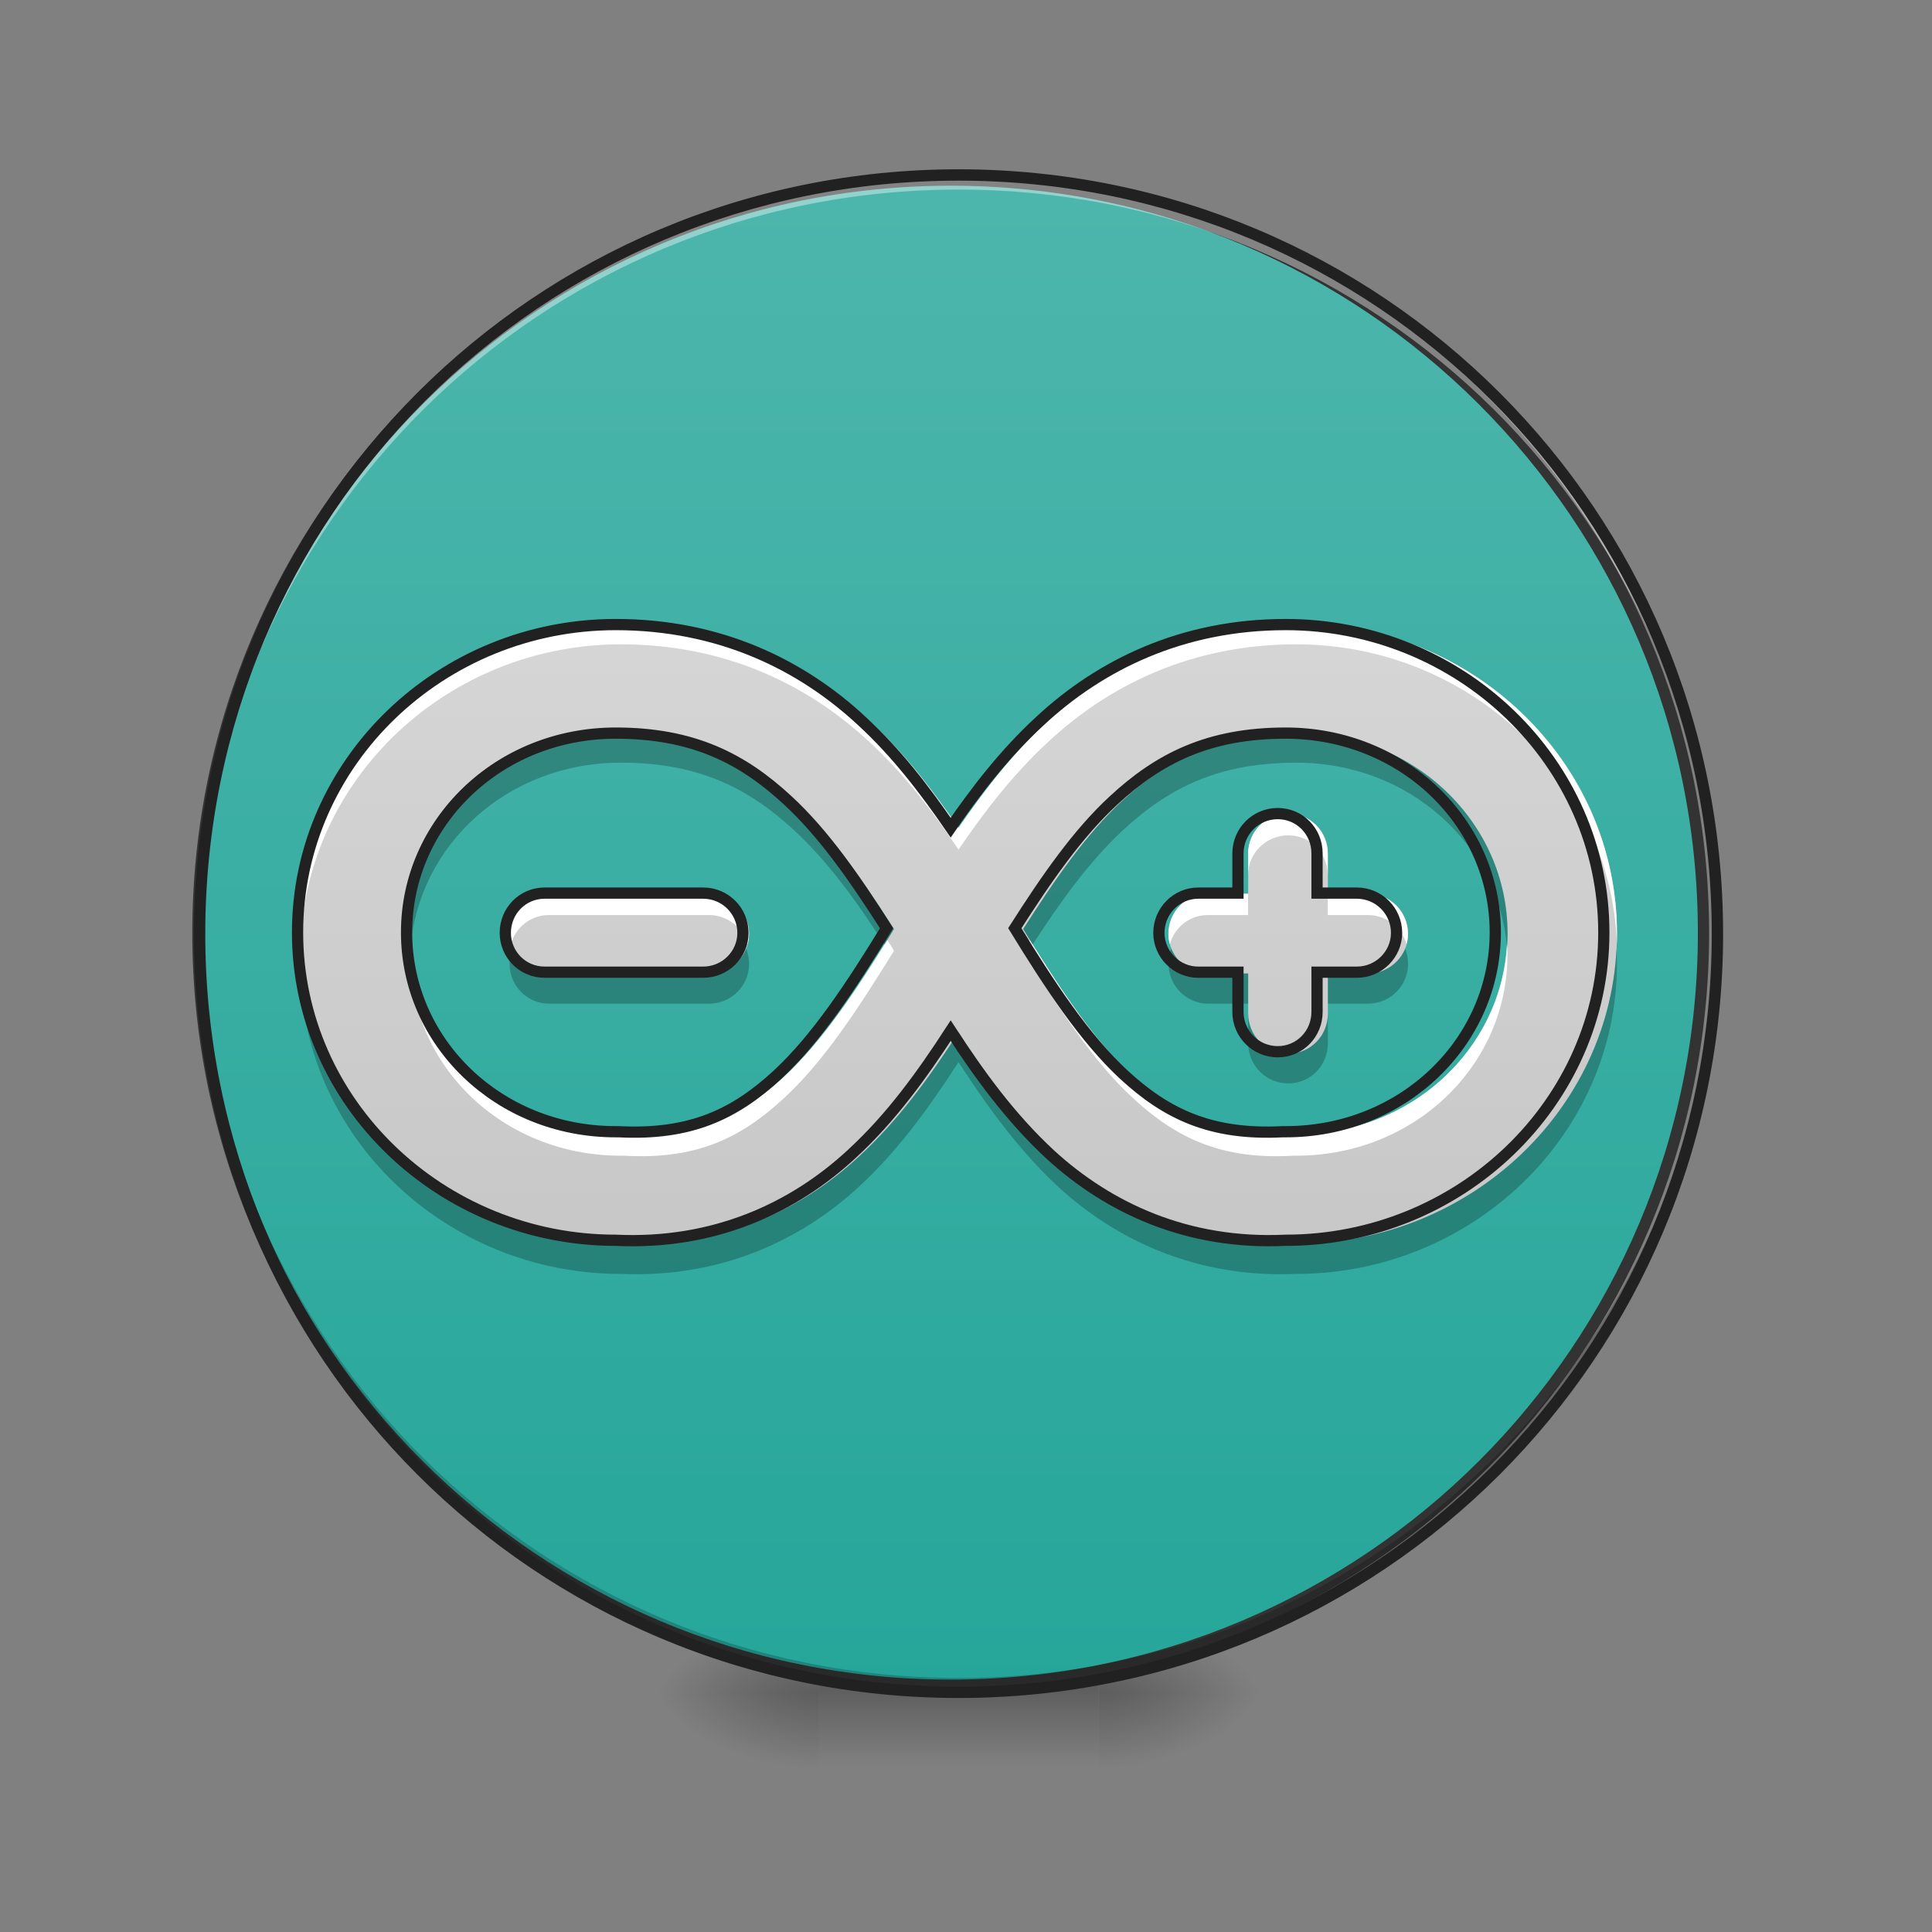 <svg height="16" viewBox="0 0 16 16" width="16" xmlns="http://www.w3.org/2000/svg" xmlns:xlink="http://www.w3.org/1999/xlink"><rect x="0" y="0" width="16" height="16" fill="#808080" stroke="none"/><linearGradient id="a"><stop offset="0" stop-opacity=".314"/><stop offset=".222" stop-opacity=".275"/><stop offset="1" stop-opacity="0"/></linearGradient><radialGradient id="b" cx="450.909" cy="189.579" gradientTransform="matrix(0 -.039 -.07 -0 22.262 31.798)" gradientUnits="userSpaceOnUse" r="21.167" xlink:href="#a"/><radialGradient id="c" cx="450.909" cy="189.579" gradientTransform="matrix(-0 .039 .07 0 -6.385 -3.764)" gradientUnits="userSpaceOnUse" r="21.167" xlink:href="#a"/><radialGradient id="d" cx="450.909" cy="189.579" gradientTransform="matrix(-0 -.039 .07 -0 -6.385 31.798)" gradientUnits="userSpaceOnUse" r="21.167" xlink:href="#a"/><radialGradient id="e" cx="450.909" cy="189.579" gradientTransform="matrix(0 .039 -.07 0 22.262 -3.764)" gradientUnits="userSpaceOnUse" r="21.167" xlink:href="#a"/><linearGradient id="f" gradientTransform="matrix(.007 0 0 .031 6.233 6.719)" gradientUnits="userSpaceOnUse" x1="255.323" x2="255.323" y1="233.5" y2="254.667"><stop offset="0" stop-opacity=".275"/><stop offset="1" stop-opacity="0"/></linearGradient><linearGradient id="g" gradientUnits="userSpaceOnUse" x1="254" x2="254" y1="-168.667" y2="233.5"><stop offset="0" stop-color="#4db6ac"/><stop offset="1" stop-color="#26a69a"/></linearGradient><linearGradient id="h" gradientUnits="userSpaceOnUse" x1="7.938" x2="7.938" y1="14.017" y2="1.448"><stop offset="0" stop-color="#bdbdbd"/><stop offset="1" stop-color="#e0e0e0"/></linearGradient><path d="m9.098 14.016h1.32v-.66h-1.32zm0 0" fill="url(#b)"/><path d="m6.781 14.016h-1.324v.664h1.324zm0 0" fill="url(#c)"/><path d="m6.781 14.016h-1.324v-.66h1.324zm0 0" fill="url(#d)"/><path d="m9.098 14.016h1.32v.664h-1.32zm0 0" fill="url(#e)"/><path d="m6.781 13.852h2.316v.828h-2.316zm0 0" fill="url(#f)"/><path d="m253.976-168.629c111.114 0 201.106 89.991 201.106 201.106 0 110.989-89.991 200.981-201.106 200.981-110.989 0-201.106-89.991-201.106-200.981 0-111.114 90.116-201.106 201.106-201.106zm0 0" fill="url(#g)" stroke="#333" stroke-linecap="round" stroke-width="3" transform="matrix(.031 0 0 .031 0 6.719)"/><path d="m7.938 14.016c-3.48 0-6.285-2.801-6.285-6.281 0-.023 0-.043 0-.062.035 3.453 2.824 6.223 6.285 6.223s6.254-2.77 6.285-6.223v.062c0 3.48-2.805 6.281-6.285 6.281zm0 0" fill-opacity=".196"/><path d="m7.938 1.449c-3.48 0-6.285 2.801-6.285 6.285v.059c.035-3.453 2.824-6.223 6.285-6.223s6.254 2.77 6.285 6.223c0-.02 0-.039 0-.059 0-3.484-2.805-6.285-6.285-6.285zm0 0" fill="#fff" fill-opacity=".392"/><path d="m7.938 1.402c-3.508 0-6.332 2.824-6.332 6.332 0 3.504 2.824 6.328 6.332 6.328s6.332-2.824 6.332-6.328c0-3.508-2.824-6.332-6.332-6.332zm0 .094c3.457 0 6.238 2.781 6.238 6.238 0 3.453-2.781 6.234-6.238 6.234s-6.238-2.781-6.238-6.234c0-3.457 2.781-6.238 6.238-6.238zm0 0" fill="#212121"/><path d="m5.141 5.16c-1.453 0-2.656 1.145-2.656 2.57s1.203 2.57 2.656 2.57c.82.039 1.484-.27 1.969-.719.332-.305.59-.664.828-1.031.238.367.5.727.828 1.031.488.449 1.148.758 1.969.719 1.453 0 2.656-1.145 2.656-2.57s-1.203-2.57-2.656-2.57c-.863 0-1.547.336-2.051.805-.293.27-.531.578-.746.891-.215-.312-.449-.621-.742-.891-.504-.469-1.188-.805-2.055-.805zm0 .906c.645 0 1.059.211 1.438.562.301.277.562.656.824 1.066-.297.484-.586.922-.91 1.223-.355.328-.723.508-1.328.477h-.023c-.98 0-1.746-.75-1.746-1.664 0-.914.766-1.664 1.746-1.664zm5.594 0c.98 0 1.75.75 1.75 1.664 0 .914-.77 1.664-1.75 1.664h-.023c-.602.031-.973-.148-1.328-.477-.324-.301-.613-.738-.91-1.223.262-.41.523-.789.824-1.066.379-.352.793-.562 1.438-.562zm-.066.672c-.184 0-.332.148-.332.332v.332h-.332c-.18 0-.328.148-.328.332 0 .18.148.328.328.328h.332v.332c0 .184.148.332.332.332.184 0 .328-.148.328-.332v-.332h.332c.184 0 .332-.148.332-.328 0-.184-.148-.332-.332-.332h-.332v-.332c0-.184-.145-.332-.328-.332zm-6.121.664c-.184 0-.328.148-.328.332 0 .18.145.328.328.328h1.324c.184 0 .332-.148.332-.328 0-.184-.148-.332-.332-.332zm0 0" fill="url(#h)"/><path d="m5.141 5.16c-1.453 0-2.656 1.145-2.656 2.57 0 .031 0 .059.004.09.047-1.383 1.23-2.484 2.652-2.484.867 0 1.551.336 2.055.805.293.27.527.578.742.895.215-.316.453-.625.746-.895.504-.469 1.188-.805 2.051-.805 1.422 0 2.605 1.102 2.656 2.484 0-.031 0-.059 0-.09 0-1.426-1.203-2.57-2.656-2.57-.863 0-1.547.336-2.051.805-.293.27-.531.578-.746.891-.215-.312-.449-.621-.742-.891-.504-.469-1.188-.805-2.055-.805zm5.527 1.578c-.184 0-.332.148-.332.332v.176c0-.18.148-.328.332-.328.184 0 .328.148.328.328v-.176c0-.184-.145-.332-.328-.332zm-6.121.664c-.184 0-.328.148-.328.332 0 .027.004.059.012.086.039-.141.164-.242.316-.242h1.324c.152 0 .281.102.32.242.008-.027.012-.059.012-.086 0-.184-.148-.332-.332-.332zm5.457 0c-.18 0-.328.148-.328.332 0 .027.004.059.012.086.039-.141.164-.242.316-.242h.332v-.176zm.992 0v.176h.332c.152 0 .281.102.32.242.008-.027.012-.059.012-.086 0-.184-.148-.332-.332-.332zm-3.648.383c-.277.449-.551.852-.855 1.133-.355.328-.723.508-1.328.477h-.023c-.949 0-1.699-.703-1.746-1.574v.086c0 .918.766 1.664 1.746 1.664h.023c.605.035.973-.148 1.328-.477.324-.297.613-.738.91-1.219-.016-.031-.035-.059-.055-.09zm1.18 0c-.016.031-.035.059-.055.09.297.48.586.922.91 1.219.355.328.727.512 1.328.477h.023c.98 0 1.75-.746 1.75-1.664 0-.027 0-.059-.004-.086-.047.871-.797 1.574-1.746 1.574h-.023c-.602.031-.973-.148-1.328-.477-.305-.281-.574-.684-.855-1.133zm0 0" fill="#fff"/><path d="m5.141 6.066c-.98 0-1.746.75-1.746 1.664 0 .043 0 .082.004.125.066-.859.805-1.539 1.742-1.539.645 0 1.059.211 1.438.562.27.25.512.578.746.945.027-.043.055-.086.078-.129-.262-.41-.523-.789-.824-1.066-.379-.352-.793-.562-1.438-.562zm5.594 0c-.645 0-1.059.211-1.438.562-.301.277-.562.656-.824 1.066.027.043.051.086.078.129.238-.367.477-.695.746-.945.379-.352.793-.562 1.438-.562.938 0 1.68.68 1.746 1.539 0-.043.004-.082.004-.125 0-.914-.77-1.664-1.75-1.664zm-8.246 1.789c-.004.039-.004.082-.004.125 0 1.422 1.203 2.57 2.656 2.57.82.035 1.484-.273 1.969-.719.332-.305.59-.668.828-1.035.238.367.5.73.828 1.035.488.445 1.148.754 1.969.719 1.453 0 2.656-1.148 2.656-2.57 0-.043 0-.086-.004-.125-.066 1.367-1.242 2.445-2.652 2.445-.82.039-1.48-.27-1.969-.719-.328-.305-.59-.664-.828-1.031-.238.367-.496.727-.828 1.031-.484.449-1.148.758-1.969.719-1.41 0-2.586-1.078-2.652-2.445zm1.754 0c-.016.039-.023.082-.023.125 0 .184.145.332.328.332h1.324c.184 0 .332-.148.332-.332 0-.043-.012-.086-.023-.125-.051.121-.168.207-.309.207h-1.324c-.137 0-.258-.086-.305-.207zm5.457 0c-.016.039-.023.082-.023.125 0 .184.148.332.328.332h.332v-.25h-.332c-.137 0-.258-.086-.305-.207zm1.938 0c-.051.121-.168.207-.309.207h-.332v.25h.332c.184 0 .332-.148.332-.332 0-.043-.008-.086-.023-.125zm-1.301.539v.246c0 .184.148.332.332.332.184 0 .328-.148.328-.332v-.246c0 .184-.145.332-.328.332-.184 0-.332-.148-.332-.332zm0 0" fill-opacity=".235"/><path d="m164.484-49.891c-46.496 0-84.992 36.622-84.992 82.242 0 45.621 38.496 82.242 84.992 82.242 26.247 1.25 47.495-8.624 62.994-22.998 10.624-9.749 18.873-21.248 26.497-32.997 7.624 11.749 15.998 23.248 26.497 32.997 15.624 14.374 36.746 24.248 62.994 22.998 46.496 0 84.992-36.622 84.992-82.242 0-45.621-38.496-82.242-84.992-82.242-27.622 0-49.495 10.749-65.619 25.748-9.374 8.624-16.998 18.498-23.873 28.497-6.874-9.999-14.374-19.873-23.748-28.497-16.123-14.999-37.996-25.748-65.744-25.748zm0 28.997c20.623 0 33.872 6.749 45.996 17.998 9.624 8.874 17.998 20.998 26.372 34.122-9.499 15.499-18.748 29.497-29.122 39.121-11.374 10.499-23.123 16.248-42.496 15.249h-.75c-31.372 0-55.87-23.998-55.87-53.245 0-29.247 24.498-53.245 55.87-53.245zm178.983 0c31.372 0 55.995 23.998 55.995 53.245s-24.623 53.245-55.995 53.245h-.75c-19.248 1-31.122-4.75-42.496-15.249-10.374-9.624-19.623-23.623-29.122-39.121 8.374-13.124 16.748-25.248 26.372-34.122 12.124-11.249 25.373-17.998 45.996-17.998zm-2.125 21.498c-5.874 0-10.624 4.75-10.624 10.624v10.624h-10.624c-5.749 0-10.499 4.75-10.499 10.624 0 5.749 4.75 10.499 10.499 10.499h10.624v10.624c0 5.874 4.75 10.624 10.624 10.624s10.499-4.75 10.499-10.624v-10.624h10.624c5.874 0 10.624-4.75 10.624-10.499 0-5.874-4.75-10.624-10.624-10.624h-10.624v-10.624c0-5.874-4.625-10.624-10.499-10.624zm-195.856 21.248c-5.874 0-10.499 4.75-10.499 10.624 0 5.749 4.625 10.499 10.499 10.499h42.371c5.874 0 10.624-4.75 10.624-10.499 0-5.874-4.75-10.624-10.624-10.624zm0 0" fill="none" stroke="#212121" stroke-width="3" transform="matrix(.031 0 0 .031 0 6.719)"/></svg>